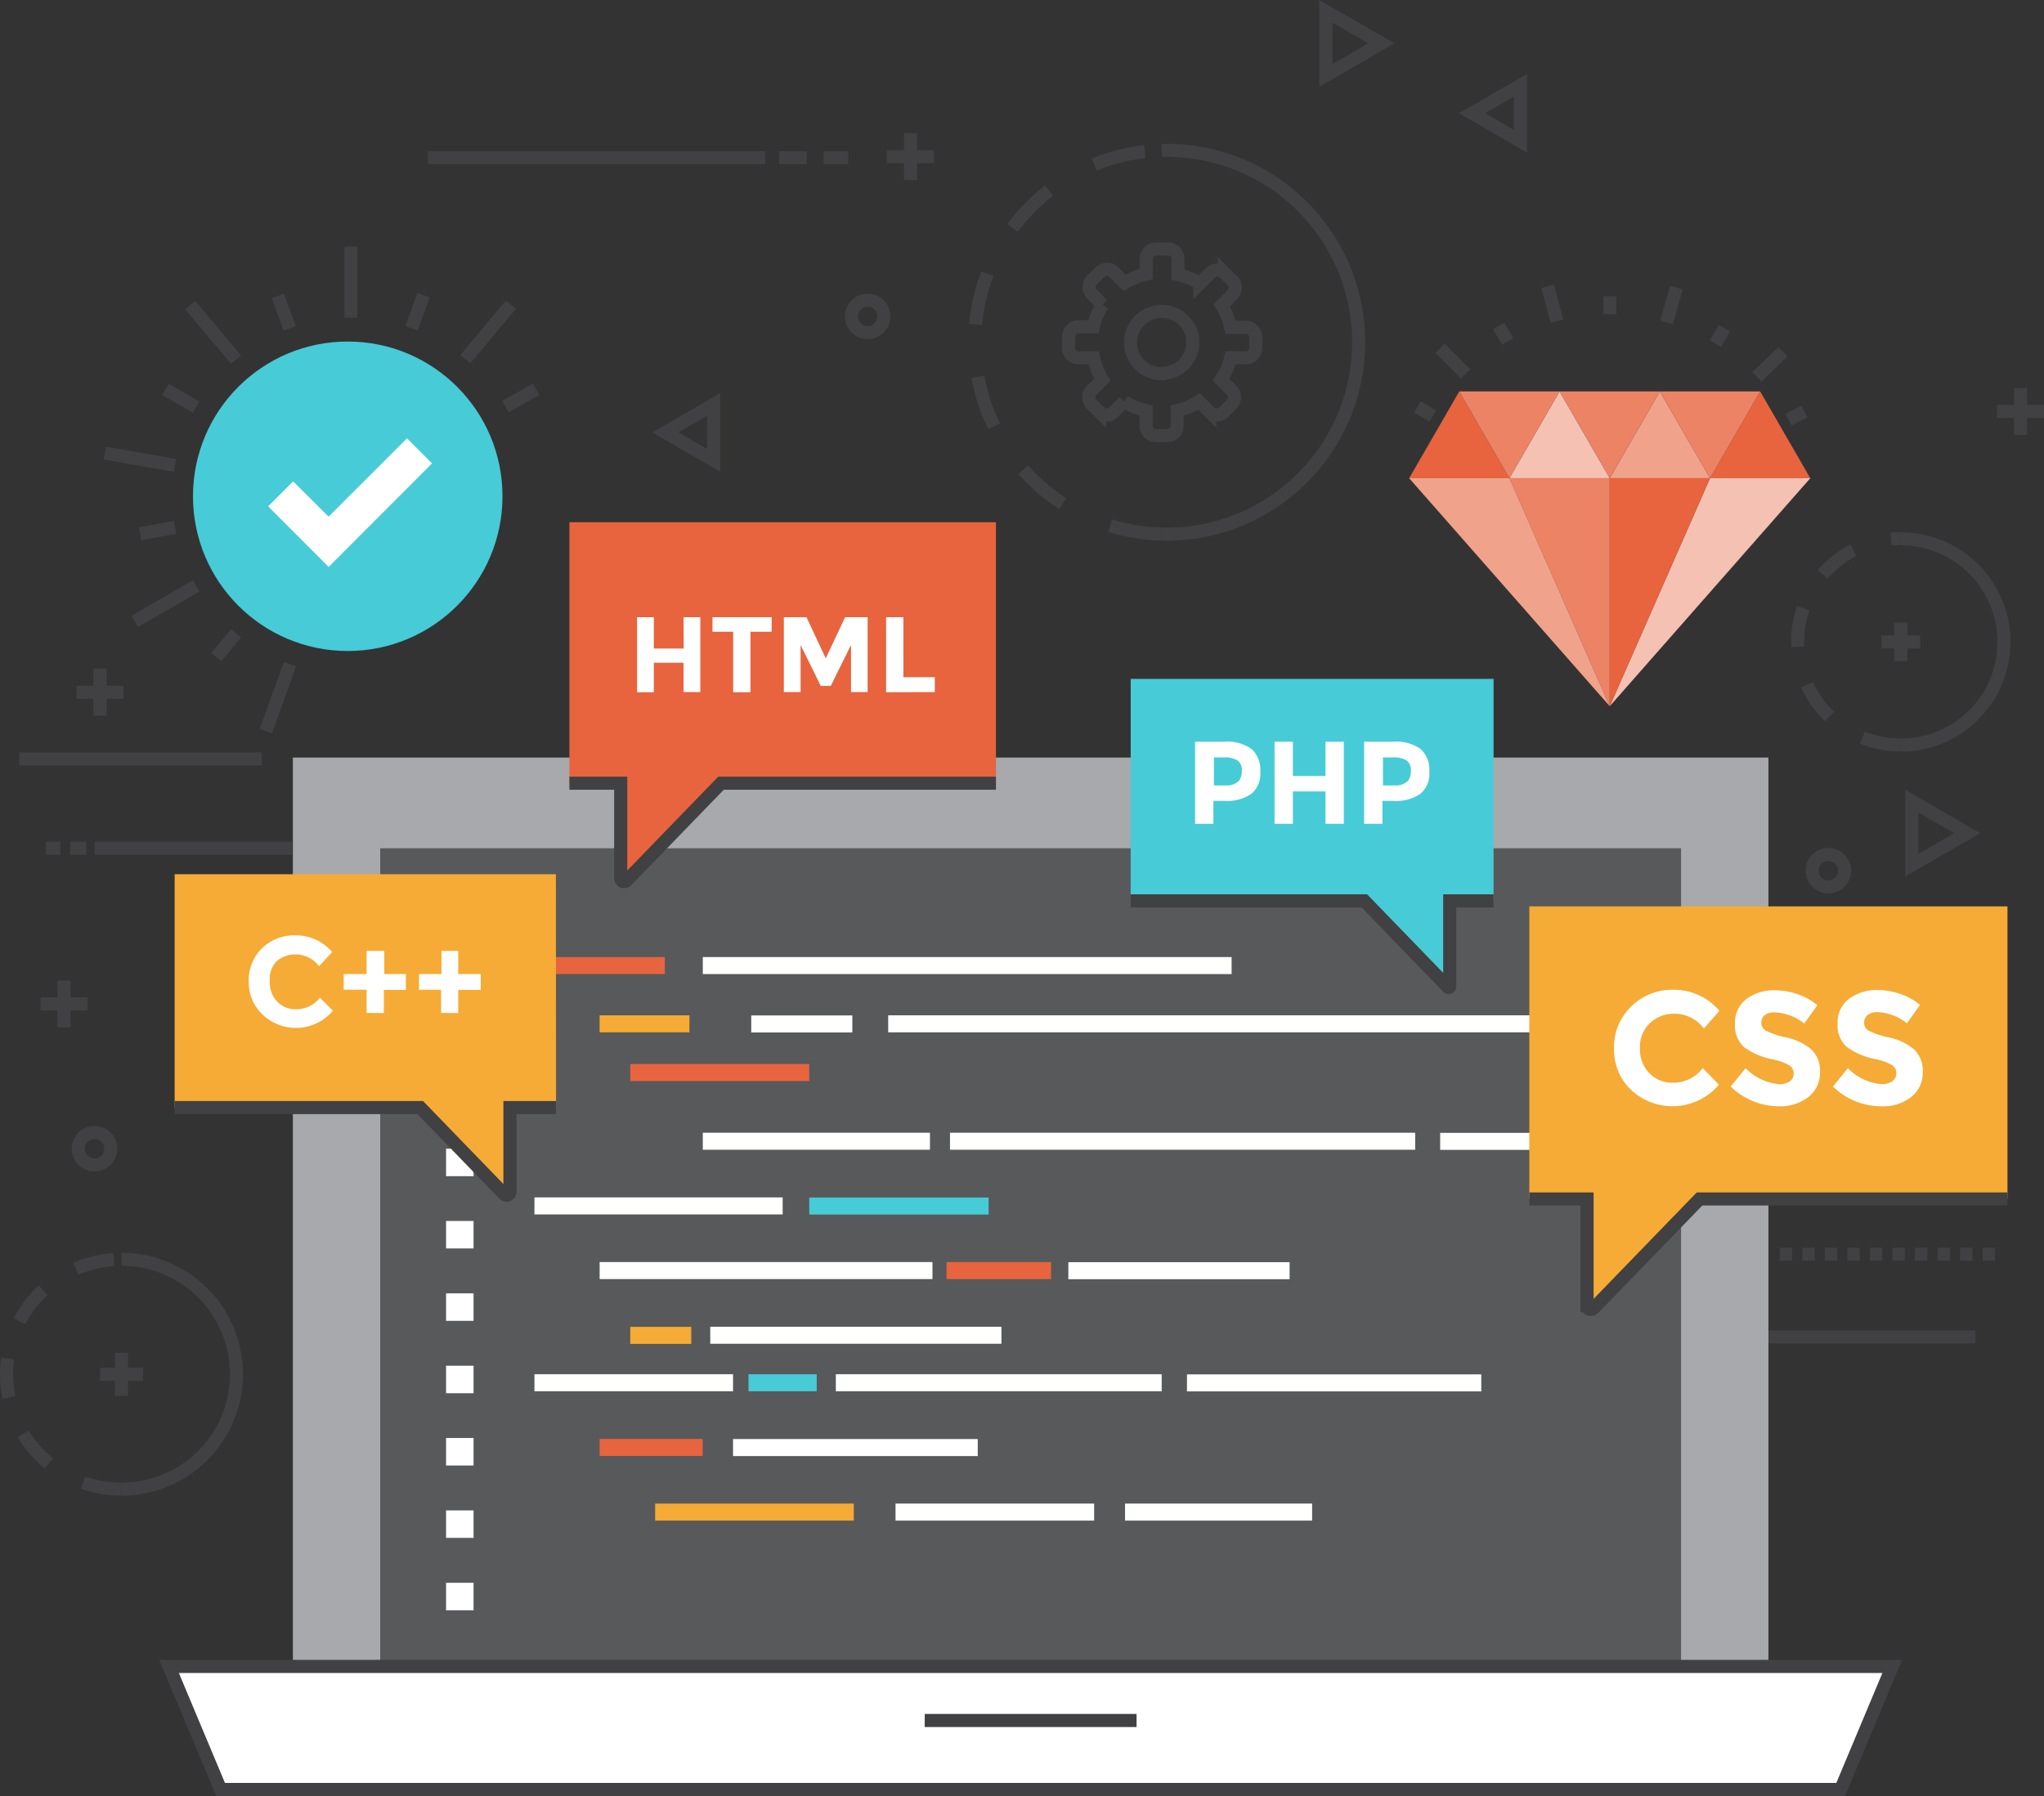 <svg xmlns="http://www.w3.org/2000/svg" viewBox="0 0 156.12 137.2"><rect x="0" y="0" width="156.12" height="137.2" fill="#333333" stroke="none"/><defs><style>.cls-1,.cls-2,.cls-3{fill:none;stroke:#414042;stroke-miterlimit:10;}.cls-2{stroke-dasharray:3;}.cls-3{stroke-dasharray:4;}.cls-4{fill:#a7a9ac;}.cls-5{fill:#58595b;}.cls-6{fill:#fff;}.cls-7{fill:#e7643e;}.cls-8{fill:#f5ab35;}.cls-9{fill:#fffffe;}.cls-10{fill:#47cbd7;}.cls-11{fill:#f5c1b2;}.cls-12{fill:#ec8365;}.cls-13{fill:#f1a28b;}</style></defs><title>coding</title><g id="Layer_2" data-name="Layer 2"><g id="Coding"><g id="_Group_" data-name="&lt;Group&gt;"><line id="_Path_" data-name="&lt;Path&gt;" class="cls-1" x1="132.36" y1="102.13" x2="150.88" y2="102.13"/><g id="_Group_2" data-name="&lt;Group&gt;"><line id="_Path_2" data-name="&lt;Path&gt;" class="cls-1" x1="32.68" y1="12.05" x2="58.44" y2="12.05"/><line id="_Path_3" data-name="&lt;Path&gt;" class="cls-1" x1="61.62" y1="12.05" x2="59.51" y2="12.05"/><line id="_Path_4" data-name="&lt;Path&gt;" class="cls-1" x1="64.79" y1="12.05" x2="62.9" y2="12.05"/></g><g id="_Group_3" data-name="&lt;Group&gt;"><line id="_Path_5" data-name="&lt;Path&gt;" class="cls-1" x1="22.3" y1="64.8" x2="7.22" y2="64.8"/><line id="_Path_6" data-name="&lt;Path&gt;" class="cls-1" x1="5.36" y1="64.8" x2="6.59" y2="64.8"/><line id="_Path_7" data-name="&lt;Path&gt;" class="cls-1" x1="3.5" y1="64.8" x2="4.61" y2="64.8"/></g><g id="_Group_4" data-name="&lt;Group&gt;"><g id="_Group_5" data-name="&lt;Group&gt;"><path id="_Path_8" data-name="&lt;Path&gt;" class="cls-2" d="M9.28,113.76a8.78,8.78,0,0,1,0-17.56"/><path id="_Path_9" data-name="&lt;Path&gt;" class="cls-1" d="M9.28,96.2a8.78,8.78,0,0,1,0,17.56"/></g><g id="_Group_6" data-name="&lt;Group&gt;"><line id="_Path_10" data-name="&lt;Path&gt;" class="cls-1" x1="7.64" y1="104.98" x2="10.93" y2="104.98"/><line id="_Path_11" data-name="&lt;Path&gt;" class="cls-1" x1="9.28" y1="106.63" x2="9.28" y2="103.34"/></g></g><g id="_Group_7" data-name="&lt;Group&gt;"><g id="_Group_8" data-name="&lt;Group&gt;"><path id="_Path_12" data-name="&lt;Path&gt;" class="cls-2" d="M145.18,56.91a7.88,7.88,0,0,1,0-15.76"/><path id="_Path_13" data-name="&lt;Path&gt;" class="cls-1" d="M145.18,41.16a7.88,7.88,0,1,1,0,15.76"/></g><g id="_Group_9" data-name="&lt;Group&gt;"><line id="_Path_14" data-name="&lt;Path&gt;" class="cls-1" x1="143.71" y1="49.04" x2="146.66" y2="49.04"/><line id="_Path_15" data-name="&lt;Path&gt;" class="cls-1" x1="145.18" y1="50.51" x2="145.18" y2="47.56"/></g></g><g id="_Group_10" data-name="&lt;Group&gt;"><g id="_Group_11" data-name="&lt;Group&gt;"><path id="_Path_16" data-name="&lt;Path&gt;" class="cls-3" d="M88.73,40.8a14.66,14.66,0,0,1,0-29.31"/><path id="_Path_17" data-name="&lt;Path&gt;" class="cls-1" d="M88.73,11.49a14.66,14.66,0,1,1,0,29.31"/></g><g id="_Group_12" data-name="&lt;Group&gt;"><path id="_Compound_Path_" data-name="&lt;Compound Path&gt;" class="cls-1" d="M95.11,25H94a5.35,5.35,0,0,0-.69-1.67l.82-.82a.75.75,0,0,0,0-1.06l-.61-.61a.75.75,0,0,0-1.06,0l-.82.82a5.31,5.31,0,0,0-1.67-.69V19.77a.75.75,0,0,0-.75-.75H88.3a.75.75,0,0,0-.75.75v1.16a5.36,5.36,0,0,0-1.65.68l-.82-.82a.75.75,0,0,0-1.06,0l-.62.61a.75.75,0,0,0,0,1.06l.81.83a5.33,5.33,0,0,0-.7,1.67H82.37a.75.75,0,0,0-.75.75v.87a.75.75,0,0,0,.75.75h1.16A5.29,5.29,0,0,0,84.2,29l-.82.82a.75.75,0,0,0,0,1.06l.61.61a.75.75,0,0,0,1.06,0l.82-.82a5.35,5.35,0,0,0,1.67.7v1.16a.75.75,0,0,0,.75.75h.87a.75.75,0,0,0,.75-.75V31.36a5.36,5.36,0,0,0,1.67-.69l.82.82a.76.76,0,0,0,1.06,0l.61-.61a.74.74,0,0,0,0-1.06L93.26,29A5.34,5.34,0,0,0,94,27.33h1.16a.75.75,0,0,0,.75-.75v-.87A.75.75,0,0,0,95.11,25Zm-6.38,3.55a2.38,2.38,0,1,1,2.38-2.38A2.38,2.38,0,0,1,88.74,28.52Z"/></g></g><g id="_Group_13" data-name="&lt;Group&gt;"><line id="_Path_18" data-name="&lt;Path&gt;" class="cls-1" x1="135.93" y1="95.81" x2="136.88" y2="95.81"/><line id="_Path_19" data-name="&lt;Path&gt;" class="cls-1" x1="137.66" y1="95.81" x2="138.61" y2="95.81"/><line id="_Path_20" data-name="&lt;Path&gt;" class="cls-1" x1="139.38" y1="95.81" x2="140.33" y2="95.81"/><line id="_Path_21" data-name="&lt;Path&gt;" class="cls-1" x1="141.1" y1="95.81" x2="142.05" y2="95.81"/><line id="_Path_22" data-name="&lt;Path&gt;" class="cls-1" x1="142.82" y1="95.81" x2="143.77" y2="95.81"/><line id="_Path_23" data-name="&lt;Path&gt;" class="cls-1" x1="144.54" y1="95.81" x2="145.49" y2="95.81"/><line id="_Path_24" data-name="&lt;Path&gt;" class="cls-1" x1="146.26" y1="95.81" x2="147.21" y2="95.81"/><line id="_Path_25" data-name="&lt;Path&gt;" class="cls-1" x1="147.99" y1="95.81" x2="148.93" y2="95.81"/><line id="_Path_26" data-name="&lt;Path&gt;" class="cls-1" x1="149.71" y1="95.81" x2="150.66" y2="95.81"/><line id="_Path_27" data-name="&lt;Path&gt;" class="cls-1" x1="151.43" y1="95.81" x2="152.38" y2="95.81"/></g><polygon id="_Path_28" data-name="&lt;Path&gt;" class="cls-1" points="112.43 8.65 116.13 10.79 116.13 6.52 112.43 8.65 116.13 10.79 116.13 6.52 112.43 8.65"/><polygon id="_Path_29" data-name="&lt;Path&gt;" class="cls-1" points="50.82 33.03 54.51 35.17 54.51 30.9 50.82 33.03 54.51 35.17 54.51 30.9 50.82 33.03"/><polygon id="_Path_30" data-name="&lt;Path&gt;" class="cls-1" points="105.51 3.31 101.27 5.76 101.27 0.87 105.51 3.31 101.27 5.76 101.27 0.87 105.51 3.31"/><polygon id="_Path_31" data-name="&lt;Path&gt;" class="cls-1" points="150.25 63.65 146.02 66.09 146.02 61.2 150.25 63.65 146.02 66.09 146.02 61.2 150.25 63.65"/><g id="_Group_14" data-name="&lt;Group&gt;"><rect id="_Rectangle_" data-name="&lt;Rectangle&gt;" class="cls-4" x="22.37" y="57.87" width="112.7" height="77.16"/><rect id="_Rectangle_2" data-name="&lt;Rectangle&gt;" class="cls-5" x="29.04" y="64.8" width="99.36" height="63.31"/><polygon id="_Path_32" data-name="&lt;Path&gt;" class="cls-6" points="140.59 136.7 16.85 136.7 12.91 127.3 144.53 127.3 140.59 136.7"/><polygon id="_Path_33" data-name="&lt;Path&gt;" class="cls-1" points="140.59 136.7 16.85 136.7 12.91 127.3 144.53 127.3 140.59 136.7"/><line id="_Path_34" data-name="&lt;Path&gt;" class="cls-1" x1="70.63" y1="131.43" x2="86.81" y2="131.43"/><rect id="_Rectangle_3" data-name="&lt;Rectangle&gt;" class="cls-7" x="40.82" y="73.11" width="9.96" height="1.3"/><rect id="_Rectangle_4" data-name="&lt;Rectangle&gt;" class="cls-8" x="45.8" y="77.56" width="6.86" height="1.3"/><rect id="_Rectangle_5" data-name="&lt;Rectangle&gt;" class="cls-9" x="67.84" y="77.56" width="55.83" height="1.3"/><rect id="_Rectangle_6" data-name="&lt;Rectangle&gt;" class="cls-9" x="57.39" y="77.56" width="7.72" height="1.3" transform="translate(122.49 156.43) rotate(180)"/><rect id="_Rectangle_7" data-name="&lt;Rectangle&gt;" class="cls-7" x="48.14" y="81.28" width="13.67" height="1.3"/><rect id="_Rectangle_8" data-name="&lt;Rectangle&gt;" class="cls-9" x="53.68" y="86.53" width="17.35" height="1.3"/><rect id="_Rectangle_9" data-name="&lt;Rectangle&gt;" class="cls-9" x="40.82" y="91.47" width="18.96" height="1.3"/><rect id="_Rectangle_10" data-name="&lt;Rectangle&gt;" class="cls-10" x="61.81" y="91.47" width="13.7" height="1.3" transform="translate(137.32 184.25) rotate(180)"/><rect id="_Rectangle_11" data-name="&lt;Rectangle&gt;" class="cls-9" x="45.8" y="96.41" width="25.42" height="1.3"/><rect id="_Rectangle_12" data-name="&lt;Rectangle&gt;" class="cls-9" x="81.61" y="96.41" width="16.9" height="1.3" transform="translate(180.11 194.13) rotate(180)"/><rect id="_Rectangle_13" data-name="&lt;Rectangle&gt;" class="cls-7" x="72.3" y="96.41" width="7.98" height="1.3"/><rect id="_Rectangle_14" data-name="&lt;Rectangle&gt;" class="cls-9" x="54.25" y="101.35" width="22.24" height="1.3"/><rect id="_Rectangle_15" data-name="&lt;Rectangle&gt;" class="cls-8" x="48.14" y="101.35" width="4.66" height="1.3" transform="translate(100.94 204.01) rotate(180)"/><rect id="_Rectangle_16" data-name="&lt;Rectangle&gt;" class="cls-9" x="40.82" y="104.98" width="15.17" height="1.3"/><rect id="_Rectangle_17" data-name="&lt;Rectangle&gt;" class="cls-10" x="57.17" y="104.98" width="5.21" height="1.3"/><rect id="_Rectangle_18" data-name="&lt;Rectangle&gt;" class="cls-9" x="63.84" y="104.98" width="24.89" height="1.3"/><rect id="_Rectangle_19" data-name="&lt;Rectangle&gt;" class="cls-9" x="90.67" y="104.98" width="22.48" height="1.3" transform="translate(203.81 211.27) rotate(180)"/><rect id="_Rectangle_20" data-name="&lt;Rectangle&gt;" class="cls-7" x="45.8" y="109.92" width="7.87" height="1.3"/><rect id="_Rectangle_21" data-name="&lt;Rectangle&gt;" class="cls-6" x="56" y="109.92" width="18.69" height="1.3" transform="translate(130.68 221.15) rotate(180)"/><rect id="_Rectangle_22" data-name="&lt;Rectangle&gt;" class="cls-8" x="50.04" y="114.86" width="15.17" height="1.3"/><rect id="_Rectangle_23" data-name="&lt;Rectangle&gt;" class="cls-9" x="68.4" y="114.86" width="15.17" height="1.3"/><rect id="_Rectangle_24" data-name="&lt;Rectangle&gt;" class="cls-9" x="85.93" y="114.86" width="14.29" height="1.3"/><rect id="_Rectangle_25" data-name="&lt;Rectangle&gt;" class="cls-9" x="109.99" y="86.53" width="8.57" height="1.3" transform="translate(228.56 174.37) rotate(180)"/><rect id="_Rectangle_26" data-name="&lt;Rectangle&gt;" class="cls-9" x="72.56" y="86.53" width="35.53" height="1.3"/><rect id="_Rectangle_27" data-name="&lt;Rectangle&gt;" class="cls-9" x="53.68" y="73.11" width="40.39" height="1.3"/><rect id="_Rectangle_28" data-name="&lt;Rectangle&gt;" class="cls-6" x="34.07" y="71.17" width="2.1" height="2.1"/><rect id="_Rectangle_29" data-name="&lt;Rectangle&gt;" class="cls-6" x="34.07" y="76.69" width="2.1" height="2.1"/><rect id="_Rectangle_30" data-name="&lt;Rectangle&gt;" class="cls-6" x="34.07" y="82.22" width="2.1" height="2.1"/><rect id="_Rectangle_31" data-name="&lt;Rectangle&gt;" class="cls-6" x="34.07" y="87.75" width="2.1" height="2.1"/><rect id="_Rectangle_32" data-name="&lt;Rectangle&gt;" class="cls-6" x="34.07" y="93.27" width="2.1" height="2.1"/><rect id="_Rectangle_33" data-name="&lt;Rectangle&gt;" class="cls-6" x="34.07" y="98.8" width="2.1" height="2.1"/><rect id="_Rectangle_34" data-name="&lt;Rectangle&gt;" class="cls-6" x="34.07" y="104.33" width="2.1" height="2.1"/><rect id="_Rectangle_35" data-name="&lt;Rectangle&gt;" class="cls-6" x="34.07" y="109.85" width="2.1" height="2.1"/><rect id="_Rectangle_36" data-name="&lt;Rectangle&gt;" class="cls-6" x="34.07" y="115.38" width="2.1" height="2.1"/><rect id="_Rectangle_37" data-name="&lt;Rectangle&gt;" class="cls-6" x="34.07" y="120.91" width="2.1" height="2.1"/></g><g id="_Group_15" data-name="&lt;Group&gt;"><g id="_Group_16" data-name="&lt;Group&gt;"><polygon id="_Path_35" data-name="&lt;Path&gt;" class="cls-7" points="111.46 29.9 107.63 36.53 115.29 36.53 111.46 29.9"/><polygon id="_Path_36" data-name="&lt;Path&gt;" class="cls-7" points="134.44 29.9 130.61 36.53 138.27 36.53 134.44 29.9"/><polygon id="_Path_37" data-name="&lt;Path&gt;" class="cls-11" points="119.12 29.9 115.29 36.53 122.95 36.53 119.12 29.9"/><polygon id="_Path_38" data-name="&lt;Path&gt;" class="cls-12" points="111.46 29.9 115.29 36.53 119.12 29.9 111.46 29.9"/><polygon id="_Path_39" data-name="&lt;Path&gt;" class="cls-13" points="126.78 29.9 122.95 36.53 130.61 36.53 126.78 29.9"/><polygon id="_Path_40" data-name="&lt;Path&gt;" class="cls-12" points="115.29 36.53 122.95 53.95 122.95 36.53 115.29 36.53"/><polygon id="_Path_41" data-name="&lt;Path&gt;" class="cls-13" points="107.63 36.53 122.95 53.95 115.29 36.53 107.63 36.53"/><polygon id="_Path_42" data-name="&lt;Path&gt;" class="cls-11" points="138.27 36.53 122.95 53.95 130.61 36.53 138.27 36.53"/><polygon id="_Path_43" data-name="&lt;Path&gt;" class="cls-7" points="122.95 36.53 122.95 53.95 130.61 36.53 122.95 36.53"/><polygon id="_Path_44" data-name="&lt;Path&gt;" class="cls-12" points="119.12 29.9 122.95 36.53 126.78 29.9 119.12 29.9"/><polygon id="_Path_45" data-name="&lt;Path&gt;" class="cls-12" points="126.78 29.9 130.61 36.53 134.44 29.9 126.78 29.9"/></g><line id="_Path_46" data-name="&lt;Path&gt;" class="cls-1" x1="122.95" y1="22.63" x2="122.95" y2="24.01"/><line id="_Path_47" data-name="&lt;Path&gt;" class="cls-1" x1="118.21" y1="21.87" x2="118.92" y2="24.54"/><line id="_Path_48" data-name="&lt;Path&gt;" class="cls-1" x1="114.47" y1="24.9" x2="115.16" y2="26.09"/><line id="_Path_49" data-name="&lt;Path&gt;" class="cls-1" x1="109.98" y1="26.6" x2="111.93" y2="28.56"/><line id="_Path_50" data-name="&lt;Path&gt;" class="cls-1" x1="108.25" y1="31.08" x2="109.44" y2="31.78"/><line id="_Path_51" data-name="&lt;Path&gt;" class="cls-1" x1="137.82" y1="31.43" x2="136.61" y2="32.06"/><line id="_Path_52" data-name="&lt;Path&gt;" class="cls-1" x1="136.18" y1="26.87" x2="134.19" y2="28.79"/><line id="_Path_53" data-name="&lt;Path&gt;" class="cls-1" x1="131.72" y1="25.07" x2="131.01" y2="26.25"/><line id="_Path_54" data-name="&lt;Path&gt;" class="cls-1" x1="128.05" y1="21.98" x2="127.29" y2="24.62"/></g><g id="_Group_17" data-name="&lt;Group&gt;"><path id="_Path_55" data-name="&lt;Path&gt;" class="cls-8" d="M42.46,66.78H13.34V84.61H32.1l6.41,6.62a.26.26,0,0,0,.44-.18V84.61h3.52Z"/><path id="_Path_56" data-name="&lt;Path&gt;" class="cls-1" d="M13.34,84.61H32.1l6.41,6.62a.26.26,0,0,0,.44-.18V84.61h3.52"/><g id="_Group_18" data-name="&lt;Group&gt;"><path id="_Compound_Path_2" data-name="&lt;Compound Path&gt;" class="cls-6" d="M22.59,77.1a2.26,2.26,0,0,0,1.84-.89l1,1a3.7,3.7,0,0,1-5.36.31A3.38,3.38,0,0,1,19,75a3.41,3.41,0,0,1,1-2.55,3.52,3.52,0,0,1,2.55-1,3.62,3.62,0,0,1,2.82,1.28l-1,1.08a2.23,2.23,0,0,0-1.8-.9,2.1,2.1,0,0,0-1.48.56A2,2,0,0,0,20.61,75a2.07,2.07,0,0,0,.58,1.53A1.91,1.91,0,0,0,22.59,77.1Z"/><path id="_Compound_Path_3" data-name="&lt;Compound Path&gt;" class="cls-6" d="M28,77.38V75.61H26.25V74.41H28V72.64h1.35v1.77H31v1.21H29.32v1.77Z"/><path id="_Compound_Path_4" data-name="&lt;Compound Path&gt;" class="cls-6" d="M33.69,77.38V75.61H32V74.41h1.72V72.64H35v1.77h1.72v1.21H35v1.77Z"/></g></g><g id="_Group_19" data-name="&lt;Group&gt;"><path id="_Path_57" data-name="&lt;Path&gt;" class="cls-7" d="M43.49,39.89H76.07V59.83h-21l-7.22,7.45a.26.26,0,0,1-.44-.18V59.83H43.49Z"/><path id="_Path_58" data-name="&lt;Path&gt;" class="cls-1" d="M76.07,59.83h-21l-7.22,7.45a.26.26,0,0,1-.44-.18V59.83H43.49"/><g id="_Group_20" data-name="&lt;Group&gt;"><path id="_Compound_Path_5" data-name="&lt;Compound Path&gt;" class="cls-6" d="M52.21,47.15h1.28v5.72H52.21V50.63H49.94v2.25H48.66V47.15h1.28v2.39h2.28Z"/><path id="_Compound_Path_6" data-name="&lt;Compound Path&gt;" class="cls-6" d="M57.32,48.26v4.62H56V48.26H54.42V47.15h4.52v1.11Z"/><path id="_Compound_Path_7" data-name="&lt;Compound Path&gt;" class="cls-6" d="M65,49.27,63.45,52.4h-.76l-1.54-3.13v3.6H59.87V47.15H61.6l1.47,3.14,1.48-3.14h1.72v5.72H65Z"/><path id="_Compound_Path_8" data-name="&lt;Compound Path&gt;" class="cls-6" d="M67.68,52.88V47.15H69v4.58H71.4v1.14Z"/></g></g><g id="_Group_21" data-name="&lt;Group&gt;"><path id="_Path_59" data-name="&lt;Path&gt;" class="cls-8" d="M153.33,69.24H116.81V91.59h4.41v8.15a.29.29,0,0,0,.5.2l8.09-8.35h23.52Z"/><path id="_Path_60" data-name="&lt;Path&gt;" class="cls-1" d="M116.81,91.59h4.41v8.15a.29.29,0,0,0,.5.2l8.09-8.35h23.52"/><g id="_Group_22" data-name="&lt;Group&gt;"><path id="_Compound_Path_9" data-name="&lt;Compound Path&gt;" class="cls-6" d="M127.75,82.71a2.83,2.83,0,0,0,2.31-1.12l1.23,1.27a4.64,4.64,0,0,1-6.72.39,4.23,4.23,0,0,1-1.29-3.17,4.28,4.28,0,0,1,1.31-3.19,4.41,4.41,0,0,1,3.2-1.28,4.54,4.54,0,0,1,3.54,1.61l-1.19,1.35a2.79,2.79,0,0,0-2.26-1.13,2.64,2.64,0,0,0-1.85.71,2.46,2.46,0,0,0-.77,1.91A2.6,2.6,0,0,0,126,82,2.39,2.39,0,0,0,127.75,82.71Z"/><path id="_Compound_Path_10" data-name="&lt;Compound Path&gt;" class="cls-6" d="M134.81,77.53a.74.74,0,0,0-.28.6.68.68,0,0,0,.34.6,6.2,6.2,0,0,0,1.56.52,4.41,4.41,0,0,1,1.9.9,2.23,2.23,0,0,1,.68,1.76,2.32,2.32,0,0,1-.87,1.88,3.46,3.46,0,0,1-2.28.72A5.28,5.28,0,0,1,132.19,83l1.14-1.4a4.07,4.07,0,0,0,2.57,1.22,1.35,1.35,0,0,0,.83-.23A.73.73,0,0,0,137,82a.72.72,0,0,0-.32-.61,4.18,4.18,0,0,0-1.27-.46,5.5,5.5,0,0,1-2.19-.93,2.19,2.19,0,0,1-.7-1.8,2.22,2.22,0,0,1,.88-1.89,3.53,3.53,0,0,1,2.19-.66,5.28,5.28,0,0,1,1.72.3,4.6,4.6,0,0,1,1.5.84l-1,1.4a3.79,3.79,0,0,0-2.31-.85A1.16,1.16,0,0,0,134.81,77.53Z"/><path id="_Compound_Path_11" data-name="&lt;Compound Path&gt;" class="cls-6" d="M142.66,77.53a.74.74,0,0,0-.28.6.68.68,0,0,0,.34.6,6.2,6.2,0,0,0,1.56.52,4.41,4.41,0,0,1,1.9.9,2.23,2.23,0,0,1,.68,1.76,2.32,2.32,0,0,1-.87,1.88,3.46,3.46,0,0,1-2.28.72A5.28,5.28,0,0,1,140,83l1.14-1.4a4.07,4.07,0,0,0,2.57,1.22,1.35,1.35,0,0,0,.83-.23.73.73,0,0,0,.3-.61.72.72,0,0,0-.32-.61,4.18,4.18,0,0,0-1.27-.46,5.5,5.5,0,0,1-2.19-.93,2.19,2.19,0,0,1-.7-1.8,2.22,2.22,0,0,1,.88-1.89,3.54,3.54,0,0,1,2.19-.66,5.28,5.28,0,0,1,1.72.3,4.6,4.6,0,0,1,1.5.84l-1,1.4a3.79,3.79,0,0,0-2.31-.85A1.16,1.16,0,0,0,142.66,77.53Z"/></g></g><g id="_Group_23" data-name="&lt;Group&gt;"><path id="_Path_61" data-name="&lt;Path&gt;" class="cls-10" d="M114.08,51.86H86.36v17h17.85l6.38,6.59a.08.08,0,0,0,.14-.06V68.82h3.35Z"/><path id="_Path_62" data-name="&lt;Path&gt;" class="cls-1" d="M86.36,68.82h17.85l6.38,6.59a.08.08,0,0,0,.14-.06V68.82h3.35"/><g id="_Group_24" data-name="&lt;Group&gt;"><path id="_Compound_Path_12" data-name="&lt;Compound Path&gt;" class="cls-6" d="M95.6,57.22a2.14,2.14,0,0,1,.66,1.72,2,2,0,0,1-.68,1.7,3.29,3.29,0,0,1-2.07.54h-.83v1.75h-1.4V56.66h2.22A3.22,3.22,0,0,1,95.6,57.22Zm-1,2.47a1.21,1.21,0,0,0,.25-.83.87.87,0,0,0-.33-.77,1.8,1.8,0,0,0-1-.23h-.8V60h.94A1.25,1.25,0,0,0,94.57,59.69Z"/><path id="_Compound_Path_13" data-name="&lt;Compound Path&gt;" class="cls-6" d="M101.24,56.66h1.4v6.27h-1.4V60.46H98.75v2.47h-1.4V56.66h1.4v2.62h2.49Z"/><path id="_Compound_Path_14" data-name="&lt;Compound Path&gt;" class="cls-6" d="M108.51,57.22a2.14,2.14,0,0,1,.66,1.72,2,2,0,0,1-.68,1.7,3.29,3.29,0,0,1-2.07.54h-.83v1.75h-1.4V56.66h2.22A3.22,3.22,0,0,1,108.51,57.22Zm-1,2.47a1.21,1.21,0,0,0,.25-.83.87.87,0,0,0-.33-.77,1.8,1.8,0,0,0-1-.23h-.8V60h.94A1.25,1.25,0,0,0,107.48,59.69Z"/></g></g><g id="_Group_25" data-name="&lt;Group&gt;"><g id="_Group_26" data-name="&lt;Group&gt;"><circle id="_Path_63" data-name="&lt;Path&gt;" class="cls-10" cx="26.56" cy="37.91" r="11.82"/></g><g id="_Group_27" data-name="&lt;Group&gt;"><polygon id="_Path_64" data-name="&lt;Path&gt;" class="cls-6" points="25.1 43.31 20.48 38.68 22.39 36.77 25.1 39.47 31.09 33.48 33 35.4 25.1 43.31"/></g><line id="_Path_65" data-name="&lt;Path&gt;" class="cls-1" x1="26.8" y1="18.84" x2="26.8" y2="24.27"/><line id="_Path_66" data-name="&lt;Path&gt;" class="cls-1" x1="21.22" y1="22.6" x2="22.13" y2="25.09"/><line id="_Path_67" data-name="&lt;Path&gt;" class="cls-1" x1="14.53" y1="23.31" x2="18.03" y2="27.47"/><line id="_Path_68" data-name="&lt;Path&gt;" class="cls-1" x1="12.64" y1="29.75" x2="14.98" y2="31.1"/><line id="_Path_69" data-name="&lt;Path&gt;" class="cls-1" x1="8.01" y1="34.61" x2="13.36" y2="35.55"/><line id="_Path_70" data-name="&lt;Path&gt;" class="cls-1" x1="10.69" y1="40.77" x2="13.37" y2="40.29"/><line id="_Path_71" data-name="&lt;Path&gt;" class="cls-1" x1="10.29" y1="47.47" x2="14.99" y2="44.75"/><line id="_Path_72" data-name="&lt;Path&gt;" class="cls-1" x1="16.52" y1="50.19" x2="18.04" y2="48.38"/><line id="_Path_73" data-name="&lt;Path&gt;" class="cls-1" x1="20.3" y1="55.85" x2="22.15" y2="50.74"/><line id="_Path_74" data-name="&lt;Path&gt;" class="cls-1" x1="40.95" y1="29.74" x2="38.6" y2="31.06"/><line id="_Path_75" data-name="&lt;Path&gt;" class="cls-1" x1="39.02" y1="23.27" x2="35.54" y2="27.44"/><line id="_Path_76" data-name="&lt;Path&gt;" class="cls-1" x1="32.35" y1="22.54" x2="31.43" y2="25.08"/></g><g id="_Group_28" data-name="&lt;Group&gt;"><line id="_Path_77" data-name="&lt;Path&gt;" class="cls-1" x1="67.74" y1="11.97" x2="71.33" y2="11.97"/><line id="_Path_78" data-name="&lt;Path&gt;" class="cls-1" x1="69.54" y1="13.76" x2="69.54" y2="10.17"/></g><g id="_Group_29" data-name="&lt;Group&gt;"><line id="_Path_79" data-name="&lt;Path&gt;" class="cls-1" x1="3.1" y1="76.69" x2="6.69" y2="76.69"/><line id="_Path_80" data-name="&lt;Path&gt;" class="cls-1" x1="4.89" y1="78.49" x2="4.89" y2="74.9"/></g><g id="_Group_30" data-name="&lt;Group&gt;"><line id="_Path_81" data-name="&lt;Path&gt;" class="cls-1" x1="152.53" y1="31.43" x2="156.12" y2="31.43"/><line id="_Path_82" data-name="&lt;Path&gt;" class="cls-1" x1="154.33" y1="33.23" x2="154.33" y2="29.64"/></g><g id="_Group_31" data-name="&lt;Group&gt;"><line id="_Path_83" data-name="&lt;Path&gt;" class="cls-1" x1="5.84" y1="52.88" x2="9.43" y2="52.88"/><line id="_Path_84" data-name="&lt;Path&gt;" class="cls-1" x1="7.64" y1="54.67" x2="7.64" y2="51.08"/></g><line id="_Path_85" data-name="&lt;Path&gt;" class="cls-1" x1="1.47" y1="57.98" x2="19.99" y2="57.98"/><circle id="_Path_86" data-name="&lt;Path&gt;" class="cls-1" cx="66.27" cy="24.17" r="1.24"/><circle id="_Path_87" data-name="&lt;Path&gt;" class="cls-1" cx="139.65" cy="66.51" r="1.24"/><circle id="_Path_88" data-name="&lt;Path&gt;" class="cls-1" cx="7.22" cy="87.75" r="1.24"/></g></g></g></svg>